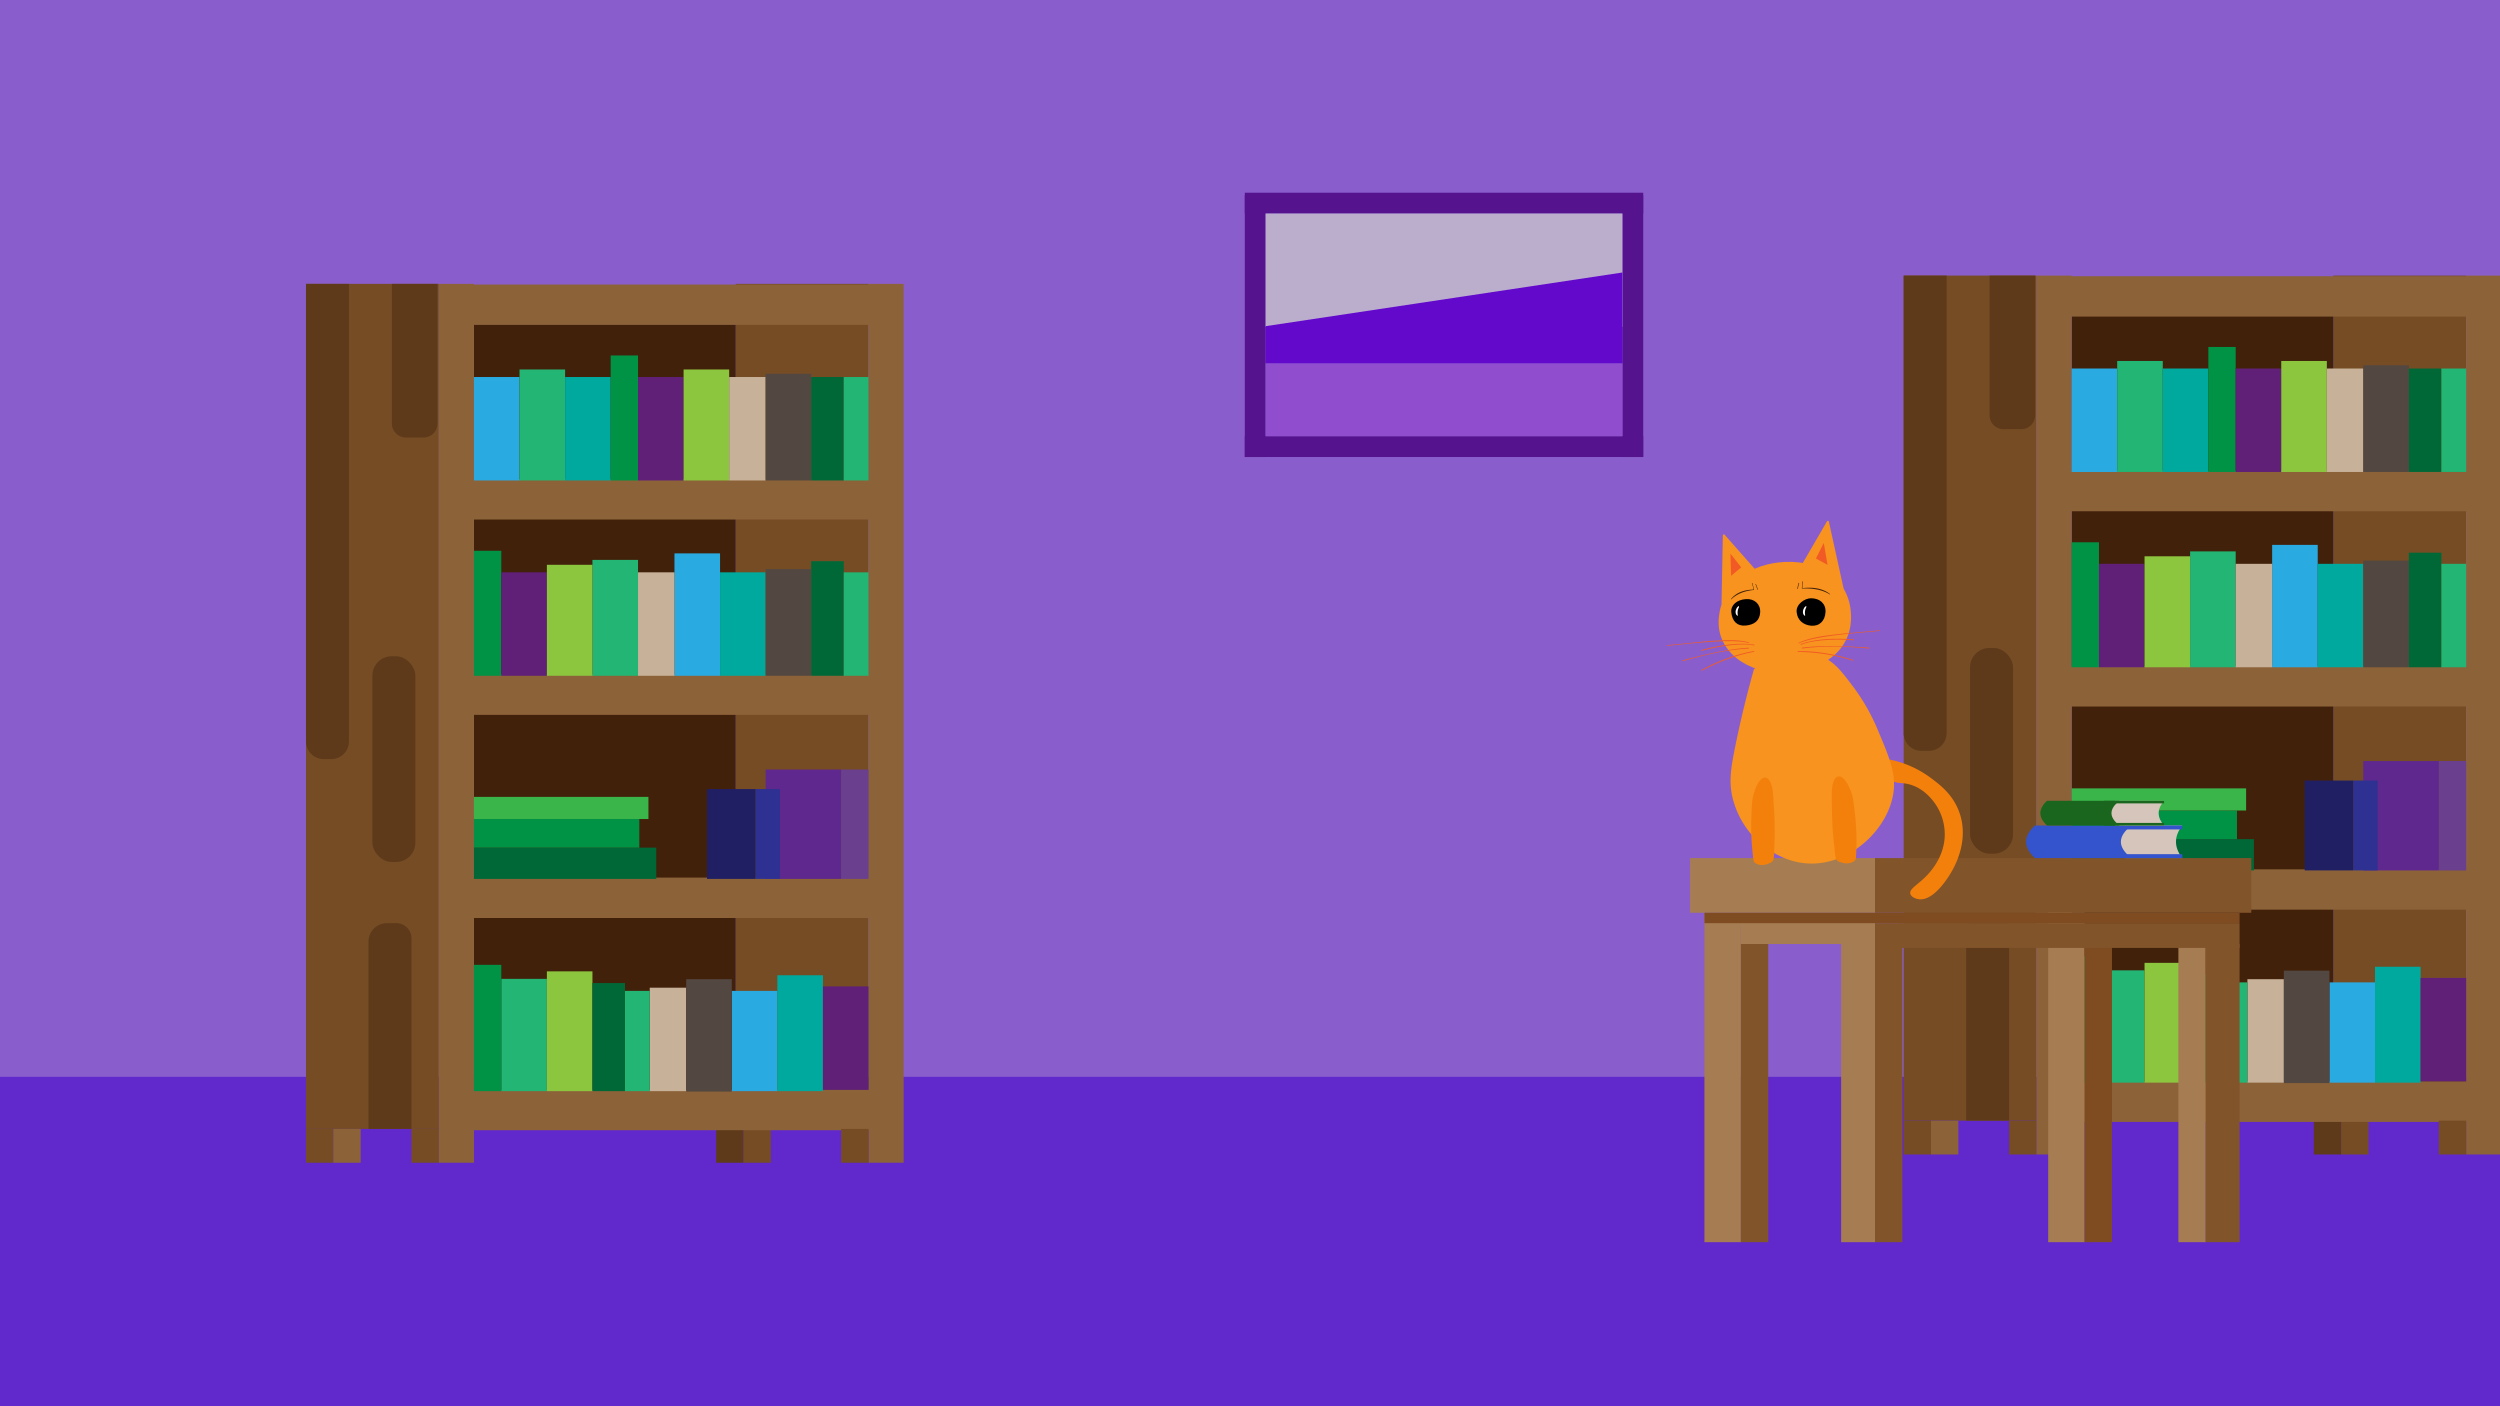 <svg xmlns="http://www.w3.org/2000/svg" width="1920" height="1080" viewBox="0 0 1920 1080">
  <rect x="0" y="0" width="1920" height="1080" fill="#333333" stroke="none"/>
  <defs>
    <style>
      .cls-1 {
        fill: #895ecc;
      }

      .cls-2 {
        fill: #6129cc;
      }

      .cls-3 {
        fill: #5e3a1b;
      }

      .cls-4 {
        fill: #754c24;
      }

      .cls-5 {
        fill: #42210b;
      }

      .cls-6 {
        fill: #8c6239;
      }

      .cls-7 {
        fill: #29abe2;
      }

      .cls-8 {
        fill: #22b573;
      }

      .cls-9 {
        fill: #00a99d;
      }

      .cls-10 {
        fill: #009245;
      }

      .cls-11 {
        fill: #602077;
      }

      .cls-12 {
        fill: #8cc63f;
      }

      .cls-13 {
        fill: #c7b299;
      }

      .cls-14 {
        fill: #534741;
      }

      .cls-15 {
        fill: #006837;
      }

      .cls-16 {
        fill: #39b54a;
      }

      .cls-17 {
        fill: #693f8e;
      }

      .cls-18 {
        fill: #5f288e;
      }

      .cls-19 {
        fill: #2e3192;
      }

      .cls-20 {
        fill: #211f63;
      }

      .cls-21 {
        fill: #82542a;
      }

      .cls-22 {
        fill: #a67c52;
      }

      .cls-23 {
        fill: #7f4b20;
      }

      .cls-24 {
        fill: #d6c5ba;
      }

      .cls-25 {
        fill: #3354cc;
      }

      .cls-26 {
        fill: #1b661e;
      }

      .cls-27 {
        fill: #55148e;
      }

      .cls-28 {
        fill: #904ece;
      }

      .cls-29 {
        fill: #baaecc;
      }

      .cls-30 {
        fill: #6309cc;
      }

      .cls-31 {
        fill: #f4800c;
      }

      .cls-32 {
        fill: #f7931e;
      }

      .cls-33 {
        fill: #fff;
      }

      .cls-34 {
        fill: none;
      }

      .cls-35 {
        fill: #f15a24;
      }
    </style>
  </defs>
  <g id="background">
    <rect class="cls-1" width="1920" height="832"/>
    <rect class="cls-2" y="827" width="1920" height="253"/>
  </g>
  <g id="bookshelf">
    <g>
      <rect class="cls-3" x="550" y="867" width="21" height="26"/>
      <rect class="cls-4" x="571" y="867" width="21" height="26"/>
      <rect class="cls-4" x="565" y="218" width="102" height="649"/>
      <rect class="cls-4" x="235" y="218" width="102" height="649"/>
      <rect class="cls-4" x="316" y="867" width="21" height="26"/>
      <rect class="cls-5" x="364" y="249" width="201" height="588"/>
      <path class="cls-6" d="M667,218v.5H364V218H337V893h27V868H667v25h27V218Zm0,619H364V705H667Zm0-163H364V549H667Zm0-156H364V399H667Zm0-150H364V249.5H667Z"/>
      <rect class="cls-4" x="646" y="867" width="21" height="26"/>
      <rect class="cls-4" x="235" y="867" width="21" height="26"/>
      <path class="cls-3" d="M235,218h33a0,0,0,0,1,0,0V569.37A13.63,13.63,0,0,1,254.37,583h-5.73A13.63,13.63,0,0,1,235,569.37V218A0,0,0,0,1,235,218Z"/>
      <path class="cls-3" d="M301,218h35a0,0,0,0,1,0,0V325.26A10.74,10.74,0,0,1,325.26,336H311.74A10.74,10.74,0,0,1,301,325.26V218A0,0,0,0,1,301,218Z"/>
      <rect class="cls-3" x="286" y="504" width="33" height="158" rx="14.89"/>
      <path class="cls-3" d="M297.16,709h7.19A11.65,11.65,0,0,1,316,720.65V867a0,0,0,0,1,0,0H283a0,0,0,0,1,0,0V723.16A14.16,14.16,0,0,1,297.16,709Z"/>
      <rect class="cls-6" x="256" y="867" width="21" height="26"/>
    </g>
  </g>
  <g id="books">
    <g>
      <g>
        <rect class="cls-7" x="364" y="289.55" width="35" height="79.45"/>
        <rect class="cls-8" x="399" y="283.76" width="35" height="85.24"/>
        <rect class="cls-9" x="434" y="289.55" width="35" height="79.45"/>
        <rect class="cls-10" x="469" y="273" width="21" height="96"/>
        <rect class="cls-11" x="490" y="289.55" width="35" height="79.45"/>
        <rect class="cls-12" x="525" y="283.76" width="35" height="85.24"/>
        <rect class="cls-13" x="560" y="289.55" width="28" height="79.45"/>
        <rect class="cls-14" x="588" y="287.07" width="35" height="81.93"/>
        <rect class="cls-15" x="623" y="289.55" width="25" height="79.45"/>
        <rect class="cls-8" x="648" y="289.55" width="19" height="79.45"/>
      </g>
      <g>
        <rect class="cls-7" x="562" y="761" width="35" height="77"/>
        <rect class="cls-8" x="385" y="751.76" width="35" height="86.24"/>
        <rect class="cls-9" x="597" y="749" width="35" height="89"/>
        <rect class="cls-10" x="364" y="741" width="21" height="97"/>
        <rect class="cls-11" x="632" y="757.55" width="35" height="79.45"/>
        <rect class="cls-12" x="420" y="746" width="35" height="92"/>
        <rect class="cls-13" x="499" y="758.55" width="28" height="79.45"/>
        <rect class="cls-14" x="527" y="752" width="35" height="86.34"/>
        <rect class="cls-15" x="455" y="755" width="25" height="83"/>
      </g>
      <rect class="cls-8" x="480" y="761" width="19" height="77"/>
      <g>
        <rect class="cls-7" x="518" y="425" width="35" height="94"/>
        <rect class="cls-8" x="455" y="430" width="35" height="89"/>
        <rect class="cls-9" x="553" y="439.55" width="35" height="79.45"/>
        <rect class="cls-10" x="364" y="423" width="21" height="96"/>
        <rect class="cls-11" x="385" y="439.55" width="35" height="79.45"/>
        <rect class="cls-12" x="420" y="433.76" width="35" height="85.24"/>
        <rect class="cls-13" x="490" y="439.55" width="28" height="79.45"/>
        <rect class="cls-14" x="588" y="437.07" width="35" height="81.93"/>
        <rect class="cls-15" x="623" y="431" width="25" height="88"/>
        <rect class="cls-8" x="648" y="439.55" width="19" height="79.45"/>
      </g>
      <g>
        <rect class="cls-15" x="364" y="651" width="140" height="24"/>
        <rect class="cls-10" x="364" y="629" width="127" height="22"/>
        <rect class="cls-16" x="364" y="612" width="134" height="17"/>
        <g>
          <rect class="cls-17" x="646" y="591" width="21" height="84"/>
          <rect class="cls-18" x="588" y="591" width="58" height="84"/>
        </g>
        <g>
          <rect class="cls-19" x="580.33" y="606" width="18.67" height="69"/>
          <rect class="cls-20" x="543" y="606" width="37.33" height="69"/>
        </g>
      </g>
    </g>
  </g>
  <g id="bookshelf2">
    <g>
      <rect class="cls-3" x="1777.01" y="860.64" width="21" height="26"/>
      <rect class="cls-4" x="1798.01" y="860.64" width="21" height="26"/>
      <rect class="cls-4" x="1792.01" y="211.64" width="102" height="649"/>
      <rect class="cls-4" x="1462.01" y="211.64" width="102" height="649"/>
      <rect class="cls-4" x="1543.01" y="860.64" width="21" height="26"/>
      <rect class="cls-5" x="1591.01" y="242.64" width="201" height="588"/>
      <path class="cls-6" d="M1894,211.64v.5H1591v-.5h-27v675h27v-25h303v25h27v-675Zm0,619H1591v-132h303Zm0-163H1591v-125h303Zm0-156H1591v-119h303Zm0-150H1591V243.14h303Z"/>
      <rect class="cls-4" x="1873.01" y="860.64" width="21" height="26"/>
      <rect class="cls-4" x="1462.01" y="860.64" width="21" height="26"/>
      <path class="cls-3" d="M1462,211.64h33a0,0,0,0,1,0,0V563a13.63,13.63,0,0,1-13.63,13.63h-5.73A13.63,13.63,0,0,1,1462,563V211.64A0,0,0,0,1,1462,211.64Z"/>
      <path class="cls-3" d="M1528,211.64h35a0,0,0,0,1,0,0V318.9a10.74,10.74,0,0,1-10.74,10.74h-13.53A10.74,10.74,0,0,1,1528,318.9V211.64A0,0,0,0,1,1528,211.64Z"/>
      <rect class="cls-3" x="1513.01" y="497.64" width="33" height="158" rx="14.89"/>
      <path class="cls-3" d="M1524.17,702.64h7.19A11.65,11.65,0,0,1,1543,714.29V860.64a0,0,0,0,1,0,0h-33a0,0,0,0,1,0,0V716.8a14.16,14.16,0,0,1,14.16-14.16Z"/>
      <rect class="cls-6" x="1483.01" y="860.64" width="21" height="26"/>
    </g>
    <g>
      <g>
        <rect class="cls-7" x="1591.01" y="283.02" width="35" height="79.45"/>
        <rect class="cls-8" x="1626.01" y="277.23" width="35" height="85.24"/>
        <rect class="cls-9" x="1661.01" y="283.02" width="35" height="79.45"/>
        <rect class="cls-10" x="1696.01" y="266.47" width="21" height="96"/>
        <rect class="cls-11" x="1717.01" y="283.02" width="35" height="79.45"/>
        <rect class="cls-12" x="1752.01" y="277.23" width="35" height="85.24"/>
        <rect class="cls-13" x="1787.01" y="283.02" width="28" height="79.45"/>
        <rect class="cls-14" x="1815.01" y="280.54" width="35" height="81.93"/>
        <rect class="cls-15" x="1850.01" y="283.02" width="25" height="79.45"/>
        <rect class="cls-8" x="1875.01" y="283.02" width="19" height="79.45"/>
      </g>
      <g>
        <rect class="cls-7" x="1789.01" y="754.47" width="35" height="77"/>
        <rect class="cls-8" x="1612.01" y="745.23" width="35" height="86.24"/>
        <rect class="cls-9" x="1824.01" y="742.47" width="35" height="89"/>
        <rect class="cls-10" x="1591.01" y="734.47" width="21" height="97"/>
        <rect class="cls-11" x="1859.01" y="751.02" width="35" height="79.45"/>
        <rect class="cls-12" x="1647.01" y="739.47" width="35" height="92"/>
        <rect class="cls-13" x="1726.01" y="752.02" width="28" height="79.45"/>
        <rect class="cls-14" x="1754.01" y="745.47" width="35" height="86.34"/>
        <rect class="cls-15" x="1682.01" y="748.47" width="25" height="83"/>
      </g>
      <rect class="cls-8" x="1707.01" y="754.47" width="19" height="77"/>
      <g>
        <rect class="cls-7" x="1745.01" y="418.47" width="35" height="94"/>
        <rect class="cls-8" x="1682.01" y="423.47" width="35" height="89"/>
        <rect class="cls-9" x="1780.01" y="433.02" width="35" height="79.45"/>
        <rect class="cls-10" x="1591.01" y="416.47" width="21" height="96"/>
        <rect class="cls-11" x="1612.01" y="433.02" width="35" height="79.45"/>
        <rect class="cls-12" x="1647.01" y="427.23" width="35" height="85.24"/>
        <rect class="cls-13" x="1717.01" y="433.02" width="28" height="79.45"/>
        <rect class="cls-14" x="1815.01" y="430.54" width="35" height="81.93"/>
        <rect class="cls-15" x="1850.01" y="424.47" width="25" height="88"/>
        <rect class="cls-8" x="1875.01" y="433.02" width="19" height="79.45"/>
      </g>
      <g>
        <rect class="cls-15" x="1591.01" y="644.47" width="140" height="24"/>
        <rect class="cls-10" x="1591.01" y="622.47" width="127" height="22"/>
        <rect class="cls-16" x="1591.01" y="605.47" width="134" height="17"/>
        <g>
          <rect class="cls-17" x="1873.01" y="584.47" width="21" height="84"/>
          <rect class="cls-18" x="1815.01" y="584.47" width="58" height="84"/>
        </g>
        <g>
          <rect class="cls-19" x="1807.34" y="599.47" width="18.67" height="69"/>
          <rect class="cls-20" x="1770.01" y="599.47" width="37.33" height="69"/>
        </g>
      </g>
    </g>
  </g>
  <g id="table">
    <g>
      <rect class="cls-21" x="1440" y="659" width="289" height="42"/>
      <rect class="cls-22" x="1298" y="659" width="142" height="42"/>
      <rect class="cls-22" x="1309" y="701" width="28" height="253"/>
      <rect class="cls-22" x="1337" y="701" width="103" height="24"/>
      <rect class="cls-22" x="1414" y="720" width="26" height="234"/>
      <rect class="cls-21" x="1337" y="725" width="21" height="229"/>
      <rect class="cls-22" x="1573" y="701" width="28" height="253"/>
      <rect class="cls-23" x="1601" y="725" width="21" height="229"/>
      <rect class="cls-21" x="1440" y="709" width="21" height="245"/>
      <rect class="cls-22" x="1673" y="725" width="21" height="229"/>
      <rect class="cls-21" x="1458" y="709" width="262" height="19"/>
      <rect class="cls-23" x="1309" y="701" width="411" height="8"/>
      <rect class="cls-21" x="1694" y="725" width="26" height="229"/>
    </g>
  </g>
  <g id="books_on_the_table">
    <g>
      <path class="cls-24" d="M1676,659h-44q-8.05-12.5,0-25h44Q1666.32,646.5,1676,659Z"/>
      <path class="cls-25" d="M1637,659h-74.21q-13.57-12.5,0-25H1637Q1620.67,646.5,1637,659Z"/>
      <rect class="cls-25" x="1633" y="634" width="43" height="3"/>
      <rect class="cls-25" x="1633" y="656" width="43" height="3"/>
    </g>
    <g>
      <path class="cls-24" d="M1662,634h-37.58q-6.87-9.5,0-19H1662Q1653.74,624.5,1662,634Z"/>
      <path class="cls-26" d="M1627.75,634h-55.66q-10.18-9.5,0-19h55.66Q1615.5,624.5,1627.75,634Z"/>
      <rect class="cls-26" x="1616" y="632" width="46" height="2"/>
      <rect class="cls-26" x="1616" y="615" width="46" height="2"/>
    </g>
  </g>
  <g id="painting">
    <g>
      <rect class="cls-27" x="956" y="148" width="306" height="16"/>
      <rect class="cls-27" x="956" y="335" width="306" height="16"/>
      <rect class="cls-27" x="863.5" y="242.5" width="201" height="16" transform="translate(1214.5 -713.5) rotate(90)"/>
      <rect class="cls-27" x="1153.5" y="242.5" width="201" height="16" transform="translate(1504.5 -1003.5) rotate(90)"/>
      <rect class="cls-28" x="972" y="279" width="274" height="56"/>
      <rect class="cls-29" x="972" y="164" width="274" height="87"/>
      <polygon class="cls-30" points="972 279 1246 279 1246 209.28 972 250.5 972 279"/>
    </g>
  </g>
  <g id="kitten">
    <path class="cls-31" d="M1452.86,583.69a78.94,78.94,0,0,1,29.82,13.64c7.08,5.27,16.91,12.6,21.89,26,8.06,21.69-3.17,41.52-5.71,46-1.48,2.61-13.32,23.06-25.38,21.25-2.38-.35-5.72-1.72-6.34-4.12-1.09-4.19,7.12-7.48,14.59-16.18,2.5-2.91,10.71-12.72,11.74-26.65a41.29,41.29,0,0,0-7-26c-1.63-2.35-8.37-12.11-20-15.22-6.55-1.76-9.88-.11-14-3.49-4.86-4-7-12.11-4.44-14.6C1448.75,583.7,1450.05,583.1,1452.86,583.69Z"/>
    <path class="cls-32" d="M1347.06,513.85c-6.52,23.16-11.08,43.14-14.28,58.8-3.64,17.83-5,27.73-2.22,39.87a68.31,68.31,0,0,0,14,27.71c2.21,2.62,19.67,22.74,46.32,23,31.8.28,60.29-27.89,63.45-55.75,1.62-14.24-3.59-26.54-12.37-47.31a153.24,153.24,0,0,0-18.72-32.77c-7.79-10.33-12.87-17.05-20.31-21.29C1381.09,493.65,1352.67,510.4,1347.06,513.85Z"/>
    <path class="cls-31" d="M1361.32,661.34c-.74,1-1.88,1.46-3.58,2.08a13,13,0,0,1-4,.89,10.7,10.7,0,0,1-4.67-.9c-2.11-.94-2.33-2.1-2.59-4.26-.64-5.36-1.13-10.74-1.38-16.13s-.27-11,0-16.43.21-11.56,1.69-16.73c4.87-17,13.6-16.79,14.91,0,.74,9.74,1.27,19.5,1.27,29.26,0,4.39-.11,8.78-.39,13.16a56,56,0,0,1-.32,6.73A5.64,5.64,0,0,1,1361.32,661.34Z"/>
    <path class="cls-31" d="M1410.79,660.66c.82,1,2,1.32,3.72,1.82a13.57,13.57,0,0,0,4.1.6,10.69,10.69,0,0,0,4.59-1.23c2-1.09,2.18-2.26,2.28-4.43.26-5.4.37-10.8.23-16.19s-.5-11-1.15-16.39-1-11.52-2.87-16.57c-6-16.57-14.75-15.78-14.87,1.06,0,9.76.11,19.54.8,29.28.31,4.37.73,8.74,1.32,13.09a53.74,53.74,0,0,0,.81,6.7A5.67,5.67,0,0,0,1410.79,660.66Z"/>
    <path class="cls-32" d="M1421.61,474.08c0,26.76-23.15,41.31-50.76,42.51-28.09,1.22-53.45-16.12-50.76-42.51s24.52-41.34,50.76-42.51C1400,430.27,1421.67,446.69,1421.61,474.08Z"/>
    <g>
      <g>
        <path d="M1351.82,470.27c-.37,6.58-4.69,9.53-11.1,10.15s-10.38-3.14-11.09-10.15c-.56-5.57,4.32-9.63,11.09-10.15S1352.16,464.05,1351.82,470.27Z"/>
        <path d="M1402,470c-.36,6.83-4.68,11.13-11.09,10.54-5.65-.52-10.49-3.92-11.09-10.54-.54-5.86,6.07-10.54,11.09-10.54C1397.61,459.49,1402.3,463.56,1402,470Z"/>
      </g>
      <path class="cls-33" d="M1334.58,472c.22,1.33-.22,1.23-1.26-.19-.74-1.71-.39-3.49.81-5.33,1.45-1.56,1.7-1,1.25.19A8.61,8.61,0,0,0,1334.58,472Z"/>
      <path class="cls-33" d="M1386.29,472c.22,1.33-.21,1.23-1.26-.19-.73-1.71-.38-3.49.81-5.33,1.45-1.56,1.7-1,1.26.19A8.68,8.68,0,0,0,1386.29,472Z"/>
    </g>
    <g>
      <path class="cls-5" d="M1347.12,453.12l-.06,0h0l-.31,0c-8.08.86-13.48,3.53-17.26,7.28l-.12-.29c3.79-4.71,9.54-7.17,17.32-7.3a34,34,0,0,0-1.24-5l.37-.09C1346.19,449.08,1346.65,451,1347.12,453.12Z"/>
      <path class="cls-5" d="M1347.05,453.14l-.31.08v-.05Z"/>
      <path class="cls-5" d="M1348.17,448.64a1.62,1.62,0,0,1,.35-.12,29.18,29.18,0,0,1,1.53,4.37.51.51,0,0,0-.35.12A30.63,30.63,0,0,0,1348.17,448.64Z"/>
    </g>
    <g>
      <path class="cls-5" d="M1383.79,452h.08l.36,0c9.45-.38,16.15,1.44,21.16,4.57l.09-.31c-5.2-4.08-12.26-5.63-21.23-4.58a29.69,29.69,0,0,1,.54-5.11l-.45,0C1384.14,447.9,1384,449.91,1383.79,452Z"/>
      <path class="cls-5" d="M1383.87,452.05l.36,0s0,0,0,0Z"/>
      <path class="cls-5" d="M1381.79,447.77a1.58,1.58,0,0,0-.43-.07,25.33,25.33,0,0,0-1,4.56.66.66,0,0,1,.43.06A25.37,25.37,0,0,1,1381.79,447.77Z"/>
    </g>
    <path class="cls-34" d="M1343.26,494.39a.93.93,0,0,0,.34.05l3.14.07a8.43,8.43,0,0,0-.12,1.33.45.45,0,0,0,.08.34c.15.16.42,0,.6-.07"/>
    <path class="cls-32" d="M1415.51,452.37a.82.82,0,0,1-.45.14.8.8,0,0,1-.44-.13L1385,433.11a.79.79,0,0,1-.26-1.06l18.38-31.66a.8.8,0,0,1,.81-.38.79.79,0,0,1,.65.61l11.21,50.93A.78.78,0,0,1,1415.51,452.37Z"/>
    <polygon class="cls-35" points="1400.67 416.97 1394.63 428.95 1403.53 433.79 1400.67 416.97"/>
    <g>
      <path class="cls-32" d="M1348.75,439.22l-25.26,24.68a.78.78,0,0,1-.55.23.91.91,0,0,1-.32-.06.83.83,0,0,1-.48-.75l1-52.13a.78.78,0,0,1,.52-.73.76.76,0,0,1,.86.22l24.21,27.45A.79.79,0,0,1,1348.75,439.22Z"/>
      <polygon class="cls-35" points="1328.98 425.18 1337.25 435.75 1329.47 442.23 1328.98 425.18"/>
    </g>
    <g>
      <path class="cls-35" d="M1280.22,495.52c25-2.09,49.22-6.27,63.1-2.14l0,.48c-12.52-3.3-38.5-.35-63.11,2.13Z"/>
      <path class="cls-35" d="M1306.52,499.24c15.06-4.05,29.4-6,40.79-4.16l.07.67c-7-1.81-23.6-.63-40.79,4.16Z"/>
      <path class="cls-35" d="M1292.33,507.77c18.1-5.32,35.3-8.87,50.79-9.68l-.13-.69c-14.25.85-32,4.7-50.79,9.69Z"/>
      <path class="cls-35" d="M1306.75,515.2c13.36-7.1,26.88-12.14,40.59-14.65l-.22-.6c-13.74,2.39-27.26,7.44-40.58,14.65Z"/>
    </g>
    <g>
      <path class="cls-35" d="M1443.62,484.07c-25,2.64-49.54,3.06-62.39,9.72l.07.47c11.68-5.59,37.75-7.54,62.39-9.72Z"/>
      <path class="cls-35" d="M1423.77,491.06c-15.54-1.16-30-.41-40.84,3.55l.06.68c6.53-3.1,23.06-5.05,40.84-3.56Z"/>
      <path class="cls-35" d="M1435.57,498.08c-18.78-1.84-36.34-2.1-51.71,0v-.7c14.16-1.83,32.29-1.37,51.71,0Z"/>
      <path class="cls-35" d="M1423.2,507.5a140.55,140.55,0,0,0-42.61-6.79l.1-.63c14-.23,28.17,2.2,42.61,6.79Z"/>
    </g>
  </g>
</svg>
